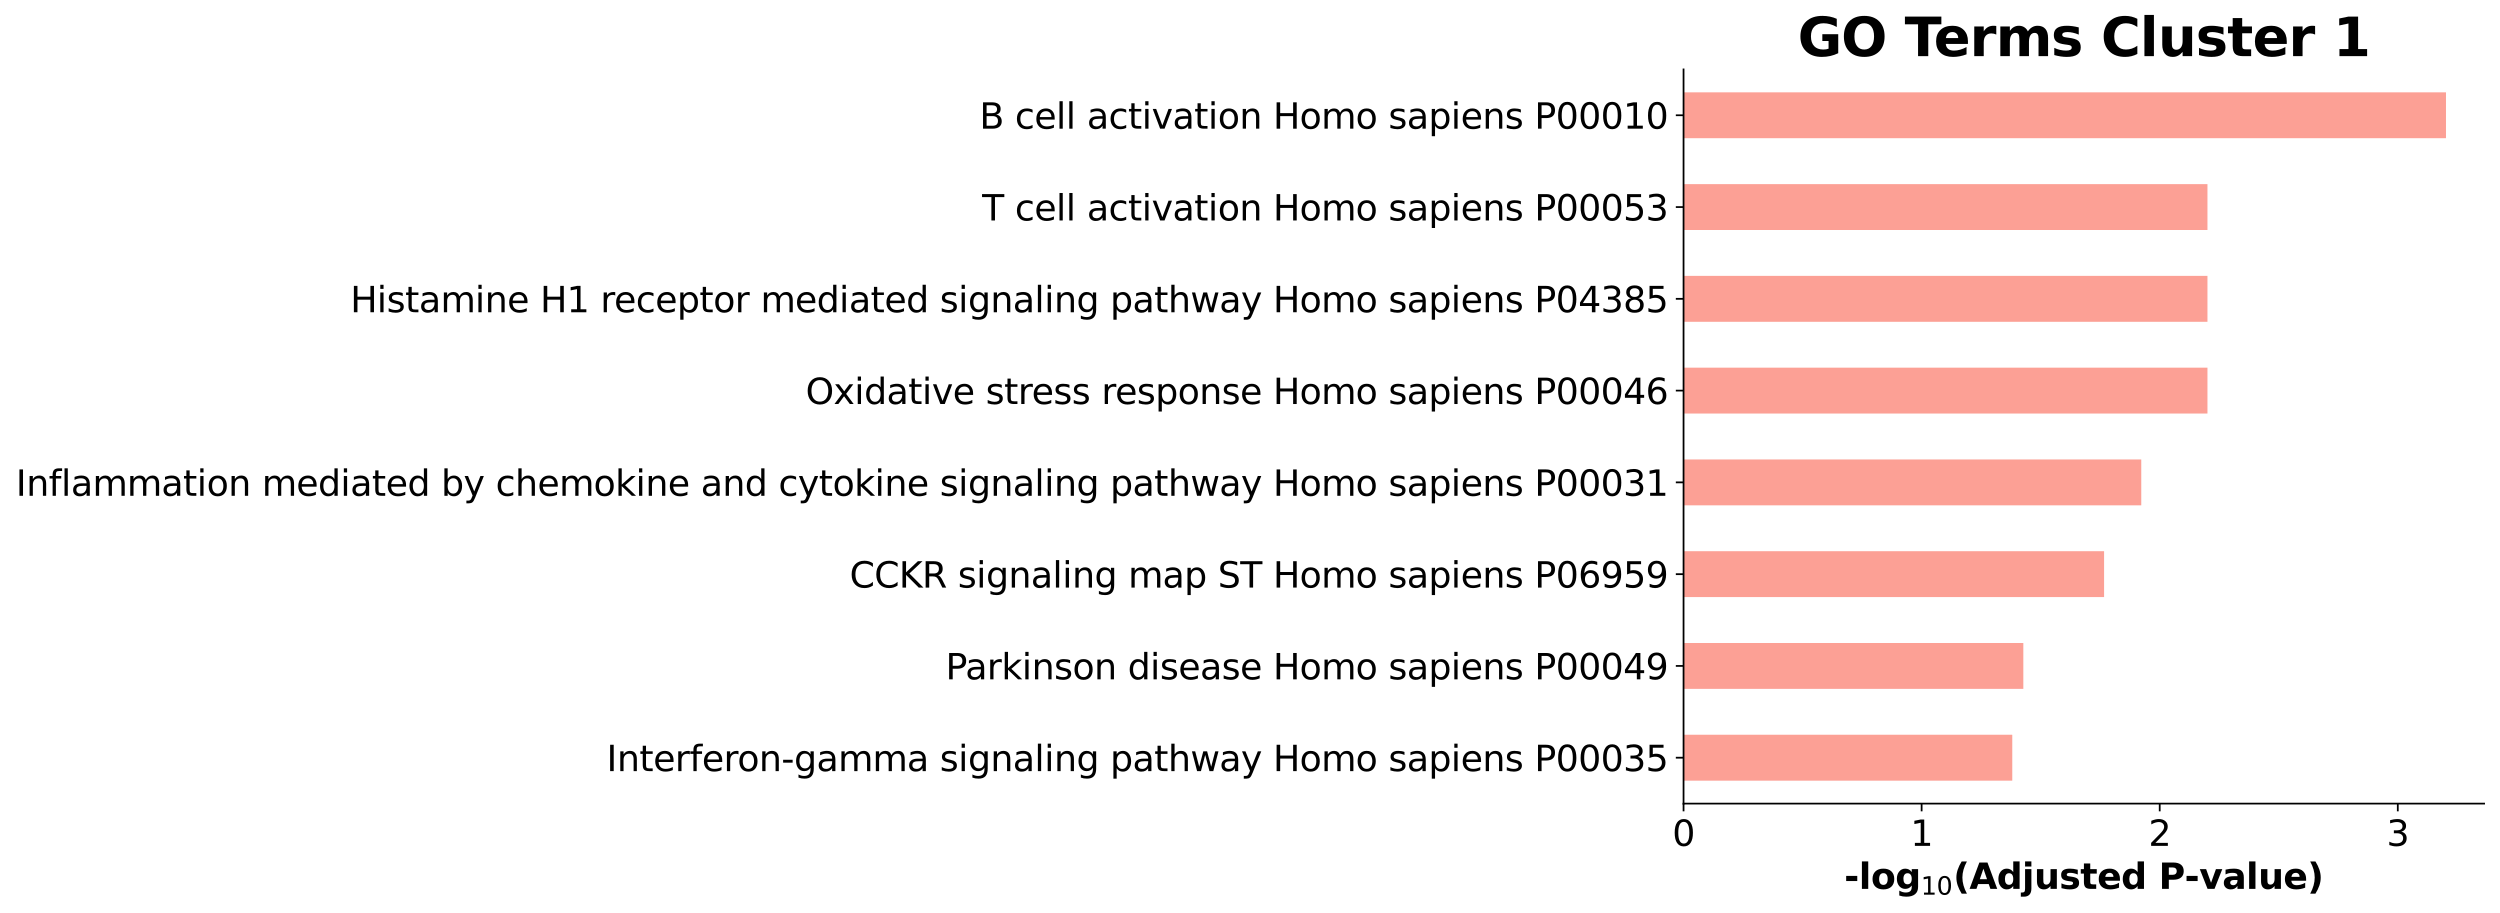 <?xml version="1.0" encoding="utf-8" standalone="no"?>
<!DOCTYPE svg PUBLIC "-//W3C//DTD SVG 1.1//EN"
  "http://www.w3.org/Graphics/SVG/1.1/DTD/svg11.dtd">
<svg xmlns:xlink="http://www.w3.org/1999/xlink" width="1132.648pt" height="413.441pt" viewBox="0 0 1132.648 413.441" xmlns="http://www.w3.org/2000/svg" version="1.1">
 <defs>
  <style type="text/css">*{stroke-linejoin: round; stroke-linecap: butt}</style>
 </defs>
 <g id="figure_1">
  <g id="patch_1">
   <path d="M 0 413.441 
L 1132.648 413.441 
L 1132.648 0 
L 0 0 
z
" style="fill: #ffffff"/>
  </g>
  <g id="axes_1">
   <g id="patch_2">
    <path d="M 762.747 364.076 
L 1125.447 364.076 
L 1125.447 31.436 
L 762.747 31.436 
z
" style="fill: #ffffff"/>
   </g>
   <g id="patch_3">
    <path d="M 762.747 353.681 
L 911.677 353.681 
L 911.677 332.891 
L 762.747 332.891 
z
" clip-path="url(#p30913ae911)" style="fill: #fa8072; opacity: 0.75"/>
   </g>
   <g id="patch_4">
    <path d="M 762.747 312.101 
L 916.687 312.101 
L 916.687 291.311 
L 762.747 291.311 
z
" clip-path="url(#p30913ae911)" style="fill: #fa8072; opacity: 0.75"/>
   </g>
   <g id="patch_5">
    <path d="M 762.747 270.521 
L 953.275 270.521 
L 953.275 249.731 
L 762.747 249.731 
z
" clip-path="url(#p30913ae911)" style="fill: #fa8072; opacity: 0.75"/>
   </g>
   <g id="patch_6">
    <path d="M 762.747 228.941 
L 970.118 228.941 
L 970.118 208.151 
L 762.747 208.151 
z
" clip-path="url(#p30913ae911)" style="fill: #fa8072; opacity: 0.75"/>
   </g>
   <g id="patch_7">
    <path d="M 762.747 187.361 
L 1000.113 187.361 
L 1000.113 166.571 
L 762.747 166.571 
z
" clip-path="url(#p30913ae911)" style="fill: #fa8072; opacity: 0.75"/>
   </g>
   <g id="patch_8">
    <path d="M 762.747 145.781 
L 1000.113 145.781 
L 1000.113 124.991 
L 762.747 124.991 
z
" clip-path="url(#p30913ae911)" style="fill: #fa8072; opacity: 0.75"/>
   </g>
   <g id="patch_9">
    <path d="M 762.747 104.201 
L 1000.113 104.201 
L 1000.113 83.411 
L 762.747 83.411 
z
" clip-path="url(#p30913ae911)" style="fill: #fa8072; opacity: 0.75"/>
   </g>
   <g id="patch_10">
    <path d="M 762.747 62.621 
L 1108.176 62.621 
L 1108.176 41.831 
L 762.747 41.831 
z
" clip-path="url(#p30913ae911)" style="fill: #fa8072; opacity: 0.75"/>
   </g>
   <g id="matplotlib.axis_1">
    <g id="xtick_1">
     <g id="line2d_1">
      <defs>
       <path id="ma7361e8afe" d="M 0 0 
L 0 3.5 
" style="stroke: #000000; stroke-width: 0.8"/>
      </defs>
      <g>
       <use xlink:href="#ma7361e8afe" x="762.747" y="364.076" style="stroke: #000000; stroke-width: 0.8"/>
      </g>
     </g>
     <g id="text_1">
      <!-- 0 -->
      <g transform="translate(757.658 383.234) scale(0.16 -0.16)">
       <defs>
        <path id="DejaVuSans-30" d="M 2034 4250 
Q 1547 4250 1301 3770 
Q 1056 3291 1056 2328 
Q 1056 1369 1301 889 
Q 1547 409 2034 409 
Q 2525 409 2770 889 
Q 3016 1369 3016 2328 
Q 3016 3291 2770 3770 
Q 2525 4250 2034 4250 
z
M 2034 4750 
Q 2819 4750 3233 4129 
Q 3647 3509 3647 2328 
Q 3647 1150 3233 529 
Q 2819 -91 2034 -91 
Q 1250 -91 836 529 
Q 422 1150 422 2328 
Q 422 3509 836 4129 
Q 1250 4750 2034 4750 
z
" transform="scale(0.016)"/>
       </defs>
       <use xlink:href="#DejaVuSans-30"/>
      </g>
     </g>
    </g>
    <g id="xtick_2">
     <g id="line2d_2">
      <g>
       <use xlink:href="#ma7361e8afe" x="870.612" y="364.076" style="stroke: #000000; stroke-width: 0.8"/>
      </g>
     </g>
     <g id="text_2">
      <!-- 1 -->
      <g transform="translate(865.522 383.234) scale(0.16 -0.16)">
       <defs>
        <path id="DejaVuSans-31" d="M 794 531 
L 1825 531 
L 1825 4091 
L 703 3866 
L 703 4441 
L 1819 4666 
L 2450 4666 
L 2450 531 
L 3481 531 
L 3481 0 
L 794 0 
L 794 531 
z
" transform="scale(0.016)"/>
       </defs>
       <use xlink:href="#DejaVuSans-31"/>
      </g>
     </g>
    </g>
    <g id="xtick_3">
     <g id="line2d_3">
      <g>
       <use xlink:href="#ma7361e8afe" x="978.477" y="364.076" style="stroke: #000000; stroke-width: 0.8"/>
      </g>
     </g>
     <g id="text_3">
      <!-- 2 -->
      <g transform="translate(973.387 383.234) scale(0.16 -0.16)">
       <defs>
        <path id="DejaVuSans-32" d="M 1228 531 
L 3431 531 
L 3431 0 
L 469 0 
L 469 531 
Q 828 903 1448 1529 
Q 2069 2156 2228 2338 
Q 2531 2678 2651 2914 
Q 2772 3150 2772 3378 
Q 2772 3750 2511 3984 
Q 2250 4219 1831 4219 
Q 1534 4219 1204 4116 
Q 875 4013 500 3803 
L 500 4441 
Q 881 4594 1212 4672 
Q 1544 4750 1819 4750 
Q 2544 4750 2975 4387 
Q 3406 4025 3406 3419 
Q 3406 3131 3298 2873 
Q 3191 2616 2906 2266 
Q 2828 2175 2409 1742 
Q 1991 1309 1228 531 
z
" transform="scale(0.016)"/>
       </defs>
       <use xlink:href="#DejaVuSans-32"/>
      </g>
     </g>
    </g>
    <g id="xtick_4">
     <g id="line2d_4">
      <g>
       <use xlink:href="#ma7361e8afe" x="1086.342" y="364.076" style="stroke: #000000; stroke-width: 0.8"/>
      </g>
     </g>
     <g id="text_4">
      <!-- 3 -->
      <g transform="translate(1081.252 383.234) scale(0.16 -0.16)">
       <defs>
        <path id="DejaVuSans-33" d="M 2597 2516 
Q 3050 2419 3304 2112 
Q 3559 1806 3559 1356 
Q 3559 666 3084 287 
Q 2609 -91 1734 -91 
Q 1441 -91 1130 -33 
Q 819 25 488 141 
L 488 750 
Q 750 597 1062 519 
Q 1375 441 1716 441 
Q 2309 441 2620 675 
Q 2931 909 2931 1356 
Q 2931 1769 2642 2001 
Q 2353 2234 1838 2234 
L 1294 2234 
L 1294 2753 
L 1863 2753 
Q 2328 2753 2575 2939 
Q 2822 3125 2822 3475 
Q 2822 3834 2567 4026 
Q 2313 4219 1838 4219 
Q 1578 4219 1281 4162 
Q 984 4106 628 3988 
L 628 4550 
Q 988 4650 1302 4700 
Q 1616 4750 1894 4750 
Q 2613 4750 3031 4423 
Q 3450 4097 3450 3541 
Q 3450 3153 3228 2886 
Q 3006 2619 2597 2516 
z
" transform="scale(0.016)"/>
       </defs>
       <use xlink:href="#DejaVuSans-33"/>
      </g>
     </g>
    </g>
    <g id="text_5">
     <!-- -log$_{10}$(Adjusted P-value) -->
     <g transform="translate(835.538 402.721) scale(0.16 -0.16)">
      <defs>
       <path id="DejaVuSans-Bold-2d" d="M 347 2297 
L 2309 2297 
L 2309 1388 
L 347 1388 
L 347 2297 
z
" transform="scale(0.016)"/>
       <path id="DejaVuSans-Bold-6c" d="M 538 4863 
L 1656 4863 
L 1656 0 
L 538 0 
L 538 4863 
z
" transform="scale(0.016)"/>
       <path id="DejaVuSans-Bold-6f" d="M 2203 2784 
Q 1831 2784 1636 2517 
Q 1441 2250 1441 1747 
Q 1441 1244 1636 976 
Q 1831 709 2203 709 
Q 2569 709 2762 976 
Q 2956 1244 2956 1747 
Q 2956 2250 2762 2517 
Q 2569 2784 2203 2784 
z
M 2203 3584 
Q 3106 3584 3614 3096 
Q 4122 2609 4122 1747 
Q 4122 884 3614 396 
Q 3106 -91 2203 -91 
Q 1297 -91 786 396 
Q 275 884 275 1747 
Q 275 2609 786 3096 
Q 1297 3584 2203 3584 
z
" transform="scale(0.016)"/>
       <path id="DejaVuSans-Bold-67" d="M 2919 594 
Q 2688 288 2409 144 
Q 2131 0 1766 0 
Q 1125 0 706 504 
Q 288 1009 288 1791 
Q 288 2575 706 3076 
Q 1125 3578 1766 3578 
Q 2131 3578 2409 3434 
Q 2688 3291 2919 2981 
L 2919 3500 
L 4044 3500 
L 4044 353 
Q 4044 -491 3511 -936 
Q 2978 -1381 1966 -1381 
Q 1638 -1381 1331 -1331 
Q 1025 -1281 716 -1178 
L 716 -306 
Q 1009 -475 1290 -558 
Q 1572 -641 1856 -641 
Q 2406 -641 2662 -400 
Q 2919 -159 2919 353 
L 2919 594 
z
M 2181 2772 
Q 1834 2772 1640 2515 
Q 1447 2259 1447 1791 
Q 1447 1309 1634 1061 
Q 1822 813 2181 813 
Q 2531 813 2725 1069 
Q 2919 1325 2919 1791 
Q 2919 2259 2725 2515 
Q 2531 2772 2181 2772 
z
" transform="scale(0.016)"/>
       <path id="DejaVuSans-Bold-28" d="M 2413 -844 
L 1484 -844 
Q 1006 -72 778 623 
Q 550 1319 550 2003 
Q 550 2688 779 3389 
Q 1009 4091 1484 4856 
L 2413 4856 
Q 2013 4116 1813 3408 
Q 1613 2700 1613 2009 
Q 1613 1319 1811 609 
Q 2009 -100 2413 -844 
z
" transform="scale(0.016)"/>
       <path id="DejaVuSans-Bold-41" d="M 3419 850 
L 1538 850 
L 1241 0 
L 31 0 
L 1759 4666 
L 3194 4666 
L 4922 0 
L 3713 0 
L 3419 850 
z
M 1838 1716 
L 3116 1716 
L 2478 3572 
L 1838 1716 
z
" transform="scale(0.016)"/>
       <path id="DejaVuSans-Bold-64" d="M 2919 2988 
L 2919 4863 
L 4044 4863 
L 4044 0 
L 2919 0 
L 2919 506 
Q 2688 197 2409 53 
Q 2131 -91 1766 -91 
Q 1119 -91 703 423 
Q 288 938 288 1747 
Q 288 2556 703 3070 
Q 1119 3584 1766 3584 
Q 2128 3584 2408 3439 
Q 2688 3294 2919 2988 
z
M 2181 722 
Q 2541 722 2730 984 
Q 2919 1247 2919 1747 
Q 2919 2247 2730 2509 
Q 2541 2772 2181 2772 
Q 1825 2772 1636 2509 
Q 1447 2247 1447 1747 
Q 1447 1247 1636 984 
Q 1825 722 2181 722 
z
" transform="scale(0.016)"/>
       <path id="DejaVuSans-Bold-6a" d="M 538 3500 
L 1656 3500 
L 1656 63 
Q 1656 -641 1318 -1011 
Q 981 -1381 341 -1381 
L -213 -1381 
L -213 -647 
L -19 -647 
Q 300 -647 419 -503 
Q 538 -359 538 63 
L 538 3500 
z
M 538 4863 
L 1656 4863 
L 1656 3950 
L 538 3950 
L 538 4863 
z
" transform="scale(0.016)"/>
       <path id="DejaVuSans-Bold-75" d="M 500 1363 
L 500 3500 
L 1625 3500 
L 1625 3150 
Q 1625 2866 1622 2436 
Q 1619 2006 1619 1863 
Q 1619 1441 1641 1255 
Q 1663 1069 1716 984 
Q 1784 875 1895 815 
Q 2006 756 2150 756 
Q 2500 756 2700 1025 
Q 2900 1294 2900 1772 
L 2900 3500 
L 4019 3500 
L 4019 0 
L 2900 0 
L 2900 506 
Q 2647 200 2364 54 
Q 2081 -91 1741 -91 
Q 1134 -91 817 281 
Q 500 653 500 1363 
z
" transform="scale(0.016)"/>
       <path id="DejaVuSans-Bold-73" d="M 3272 3391 
L 3272 2541 
Q 2913 2691 2578 2766 
Q 2244 2841 1947 2841 
Q 1628 2841 1473 2761 
Q 1319 2681 1319 2516 
Q 1319 2381 1436 2309 
Q 1553 2238 1856 2203 
L 2053 2175 
Q 2913 2066 3209 1816 
Q 3506 1566 3506 1031 
Q 3506 472 3093 190 
Q 2681 -91 1863 -91 
Q 1516 -91 1145 -36 
Q 775 19 384 128 
L 384 978 
Q 719 816 1070 734 
Q 1422 653 1784 653 
Q 2113 653 2278 743 
Q 2444 834 2444 1013 
Q 2444 1163 2330 1236 
Q 2216 1309 1875 1350 
L 1678 1375 
Q 931 1469 631 1722 
Q 331 1975 331 2491 
Q 331 3047 712 3315 
Q 1094 3584 1881 3584 
Q 2191 3584 2531 3537 
Q 2872 3491 3272 3391 
z
" transform="scale(0.016)"/>
       <path id="DejaVuSans-Bold-74" d="M 1759 4494 
L 1759 3500 
L 2913 3500 
L 2913 2700 
L 1759 2700 
L 1759 1216 
Q 1759 972 1856 886 
Q 1953 800 2241 800 
L 2816 800 
L 2816 0 
L 1856 0 
Q 1194 0 917 276 
Q 641 553 641 1216 
L 641 2700 
L 84 2700 
L 84 3500 
L 641 3500 
L 641 4494 
L 1759 4494 
z
" transform="scale(0.016)"/>
       <path id="DejaVuSans-Bold-65" d="M 4031 1759 
L 4031 1441 
L 1416 1441 
Q 1456 1047 1700 850 
Q 1944 653 2381 653 
Q 2734 653 3104 758 
Q 3475 863 3866 1075 
L 3866 213 
Q 3469 63 3072 -14 
Q 2675 -91 2278 -91 
Q 1328 -91 801 392 
Q 275 875 275 1747 
Q 275 2603 792 3093 
Q 1309 3584 2216 3584 
Q 3041 3584 3536 3087 
Q 4031 2591 4031 1759 
z
M 2881 2131 
Q 2881 2450 2695 2645 
Q 2509 2841 2209 2841 
Q 1884 2841 1681 2658 
Q 1478 2475 1428 2131 
L 2881 2131 
z
" transform="scale(0.016)"/>
       <path id="DejaVuSans-Bold-20" transform="scale(0.016)"/>
       <path id="DejaVuSans-Bold-50" d="M 588 4666 
L 2584 4666 
Q 3475 4666 3951 4270 
Q 4428 3875 4428 3144 
Q 4428 2409 3951 2014 
Q 3475 1619 2584 1619 
L 1791 1619 
L 1791 0 
L 588 0 
L 588 4666 
z
M 1791 3794 
L 1791 2491 
L 2456 2491 
Q 2806 2491 2997 2661 
Q 3188 2831 3188 3144 
Q 3188 3456 2997 3625 
Q 2806 3794 2456 3794 
L 1791 3794 
z
" transform="scale(0.016)"/>
       <path id="DejaVuSans-Bold-76" d="M 97 3500 
L 1216 3500 
L 2088 1081 
L 2956 3500 
L 4078 3500 
L 2700 0 
L 1472 0 
L 97 3500 
z
" transform="scale(0.016)"/>
       <path id="DejaVuSans-Bold-61" d="M 2106 1575 
Q 1756 1575 1579 1456 
Q 1403 1338 1403 1106 
Q 1403 894 1545 773 
Q 1688 653 1941 653 
Q 2256 653 2472 879 
Q 2688 1106 2688 1447 
L 2688 1575 
L 2106 1575 
z
M 3816 1997 
L 3816 0 
L 2688 0 
L 2688 519 
Q 2463 200 2181 54 
Q 1900 -91 1497 -91 
Q 953 -91 614 226 
Q 275 544 275 1050 
Q 275 1666 698 1953 
Q 1122 2241 2028 2241 
L 2688 2241 
L 2688 2328 
Q 2688 2594 2478 2717 
Q 2269 2841 1825 2841 
Q 1466 2841 1156 2769 
Q 847 2697 581 2553 
L 581 3406 
Q 941 3494 1303 3539 
Q 1666 3584 2028 3584 
Q 2975 3584 3395 3211 
Q 3816 2838 3816 1997 
z
" transform="scale(0.016)"/>
       <path id="DejaVuSans-Bold-29" d="M 513 -844 
Q 913 -100 1113 609 
Q 1313 1319 1313 2009 
Q 1313 2700 1113 3408 
Q 913 4116 513 4856 
L 1441 4856 
Q 1916 4091 2145 3389 
Q 2375 2688 2375 2003 
Q 2375 1319 2147 623 
Q 1919 -72 1441 -844 
L 513 -844 
z
" transform="scale(0.016)"/>
      </defs>
      <use xlink:href="#DejaVuSans-Bold-2d" transform="translate(0 0.016)"/>
      <use xlink:href="#DejaVuSans-Bold-6c" transform="translate(41.504 0.016)"/>
      <use xlink:href="#DejaVuSans-Bold-6f" transform="translate(75.781 0.016)"/>
      <use xlink:href="#DejaVuSans-Bold-67" transform="translate(144.482 0.016)"/>
      <use xlink:href="#DejaVuSans-31" transform="translate(217.021 -16.391) scale(0.7)"/>
      <use xlink:href="#DejaVuSans-30" transform="translate(261.558 -16.391) scale(0.7)"/>
      <use xlink:href="#DejaVuSans-Bold-28" transform="translate(308.828 0.016)"/>
      <use xlink:href="#DejaVuSans-Bold-41" transform="translate(354.531 0.016)"/>
      <use xlink:href="#DejaVuSans-Bold-64" transform="translate(431.924 0.016)"/>
      <use xlink:href="#DejaVuSans-Bold-6a" transform="translate(503.506 0.016)"/>
      <use xlink:href="#DejaVuSans-Bold-75" transform="translate(537.783 0.016)"/>
      <use xlink:href="#DejaVuSans-Bold-73" transform="translate(608.975 0.016)"/>
      <use xlink:href="#DejaVuSans-Bold-74" transform="translate(668.496 0.016)"/>
      <use xlink:href="#DejaVuSans-Bold-65" transform="translate(716.299 0.016)"/>
      <use xlink:href="#DejaVuSans-Bold-64" transform="translate(784.121 0.016)"/>
      <use xlink:href="#DejaVuSans-Bold-20" transform="translate(855.703 0.016)"/>
      <use xlink:href="#DejaVuSans-Bold-50" transform="translate(890.518 0.016)"/>
      <use xlink:href="#DejaVuSans-Bold-2d" transform="translate(963.809 0.016)"/>
      <use xlink:href="#DejaVuSans-Bold-76" transform="translate(1005.312 0.016)"/>
      <use xlink:href="#DejaVuSans-Bold-61" transform="translate(1070.498 0.016)"/>
      <use xlink:href="#DejaVuSans-Bold-6c" transform="translate(1137.979 0.016)"/>
      <use xlink:href="#DejaVuSans-Bold-75" transform="translate(1172.256 0.016)"/>
      <use xlink:href="#DejaVuSans-Bold-65" transform="translate(1243.447 0.016)"/>
      <use xlink:href="#DejaVuSans-Bold-29" transform="translate(1311.27 0.016)"/>
     </g>
    </g>
   </g>
   <g id="matplotlib.axis_2">
    <g id="ytick_1">
     <g id="line2d_5">
      <defs>
       <path id="mba885bca0a" d="M 0 0 
L -3.5 0 
" style="stroke: #000000; stroke-width: 0.8"/>
      </defs>
      <g>
       <use xlink:href="#mba885bca0a" x="762.747" y="343.286" style="stroke: #000000; stroke-width: 0.8"/>
      </g>
     </g>
     <g id="text_6">
      <!-- Interferon-gamma signaling pathway Homo sapiens P00035 -->
      <g transform="translate(274.82 349.365) scale(0.16 -0.16)">
       <defs>
        <path id="DejaVuSans-49" d="M 628 4666 
L 1259 4666 
L 1259 0 
L 628 0 
L 628 4666 
z
" transform="scale(0.016)"/>
        <path id="DejaVuSans-6e" d="M 3513 2113 
L 3513 0 
L 2938 0 
L 2938 2094 
Q 2938 2591 2744 2837 
Q 2550 3084 2163 3084 
Q 1697 3084 1428 2787 
Q 1159 2491 1159 1978 
L 1159 0 
L 581 0 
L 581 3500 
L 1159 3500 
L 1159 2956 
Q 1366 3272 1645 3428 
Q 1925 3584 2291 3584 
Q 2894 3584 3203 3211 
Q 3513 2838 3513 2113 
z
" transform="scale(0.016)"/>
        <path id="DejaVuSans-74" d="M 1172 4494 
L 1172 3500 
L 2356 3500 
L 2356 3053 
L 1172 3053 
L 1172 1153 
Q 1172 725 1289 603 
Q 1406 481 1766 481 
L 2356 481 
L 2356 0 
L 1766 0 
Q 1100 0 847 248 
Q 594 497 594 1153 
L 594 3053 
L 172 3053 
L 172 3500 
L 594 3500 
L 594 4494 
L 1172 4494 
z
" transform="scale(0.016)"/>
        <path id="DejaVuSans-65" d="M 3597 1894 
L 3597 1613 
L 953 1613 
Q 991 1019 1311 708 
Q 1631 397 2203 397 
Q 2534 397 2845 478 
Q 3156 559 3463 722 
L 3463 178 
Q 3153 47 2828 -22 
Q 2503 -91 2169 -91 
Q 1331 -91 842 396 
Q 353 884 353 1716 
Q 353 2575 817 3079 
Q 1281 3584 2069 3584 
Q 2775 3584 3186 3129 
Q 3597 2675 3597 1894 
z
M 3022 2063 
Q 3016 2534 2758 2815 
Q 2500 3097 2075 3097 
Q 1594 3097 1305 2825 
Q 1016 2553 972 2059 
L 3022 2063 
z
" transform="scale(0.016)"/>
        <path id="DejaVuSans-72" d="M 2631 2963 
Q 2534 3019 2420 3045 
Q 2306 3072 2169 3072 
Q 1681 3072 1420 2755 
Q 1159 2438 1159 1844 
L 1159 0 
L 581 0 
L 581 3500 
L 1159 3500 
L 1159 2956 
Q 1341 3275 1631 3429 
Q 1922 3584 2338 3584 
Q 2397 3584 2469 3576 
Q 2541 3569 2628 3553 
L 2631 2963 
z
" transform="scale(0.016)"/>
        <path id="DejaVuSans-66" d="M 2375 4863 
L 2375 4384 
L 1825 4384 
Q 1516 4384 1395 4259 
Q 1275 4134 1275 3809 
L 1275 3500 
L 2222 3500 
L 2222 3053 
L 1275 3053 
L 1275 0 
L 697 0 
L 697 3053 
L 147 3053 
L 147 3500 
L 697 3500 
L 697 3744 
Q 697 4328 969 4595 
Q 1241 4863 1831 4863 
L 2375 4863 
z
" transform="scale(0.016)"/>
        <path id="DejaVuSans-6f" d="M 1959 3097 
Q 1497 3097 1228 2736 
Q 959 2375 959 1747 
Q 959 1119 1226 758 
Q 1494 397 1959 397 
Q 2419 397 2687 759 
Q 2956 1122 2956 1747 
Q 2956 2369 2687 2733 
Q 2419 3097 1959 3097 
z
M 1959 3584 
Q 2709 3584 3137 3096 
Q 3566 2609 3566 1747 
Q 3566 888 3137 398 
Q 2709 -91 1959 -91 
Q 1206 -91 779 398 
Q 353 888 353 1747 
Q 353 2609 779 3096 
Q 1206 3584 1959 3584 
z
" transform="scale(0.016)"/>
        <path id="DejaVuSans-2d" d="M 313 2009 
L 1997 2009 
L 1997 1497 
L 313 1497 
L 313 2009 
z
" transform="scale(0.016)"/>
        <path id="DejaVuSans-67" d="M 2906 1791 
Q 2906 2416 2648 2759 
Q 2391 3103 1925 3103 
Q 1463 3103 1205 2759 
Q 947 2416 947 1791 
Q 947 1169 1205 825 
Q 1463 481 1925 481 
Q 2391 481 2648 825 
Q 2906 1169 2906 1791 
z
M 3481 434 
Q 3481 -459 3084 -895 
Q 2688 -1331 1869 -1331 
Q 1566 -1331 1297 -1286 
Q 1028 -1241 775 -1147 
L 775 -588 
Q 1028 -725 1275 -790 
Q 1522 -856 1778 -856 
Q 2344 -856 2625 -561 
Q 2906 -266 2906 331 
L 2906 616 
Q 2728 306 2450 153 
Q 2172 0 1784 0 
Q 1141 0 747 490 
Q 353 981 353 1791 
Q 353 2603 747 3093 
Q 1141 3584 1784 3584 
Q 2172 3584 2450 3431 
Q 2728 3278 2906 2969 
L 2906 3500 
L 3481 3500 
L 3481 434 
z
" transform="scale(0.016)"/>
        <path id="DejaVuSans-61" d="M 2194 1759 
Q 1497 1759 1228 1600 
Q 959 1441 959 1056 
Q 959 750 1161 570 
Q 1363 391 1709 391 
Q 2188 391 2477 730 
Q 2766 1069 2766 1631 
L 2766 1759 
L 2194 1759 
z
M 3341 1997 
L 3341 0 
L 2766 0 
L 2766 531 
Q 2569 213 2275 61 
Q 1981 -91 1556 -91 
Q 1019 -91 701 211 
Q 384 513 384 1019 
Q 384 1609 779 1909 
Q 1175 2209 1959 2209 
L 2766 2209 
L 2766 2266 
Q 2766 2663 2505 2880 
Q 2244 3097 1772 3097 
Q 1472 3097 1187 3025 
Q 903 2953 641 2809 
L 641 3341 
Q 956 3463 1253 3523 
Q 1550 3584 1831 3584 
Q 2591 3584 2966 3190 
Q 3341 2797 3341 1997 
z
" transform="scale(0.016)"/>
        <path id="DejaVuSans-6d" d="M 3328 2828 
Q 3544 3216 3844 3400 
Q 4144 3584 4550 3584 
Q 5097 3584 5394 3201 
Q 5691 2819 5691 2113 
L 5691 0 
L 5113 0 
L 5113 2094 
Q 5113 2597 4934 2840 
Q 4756 3084 4391 3084 
Q 3944 3084 3684 2787 
Q 3425 2491 3425 1978 
L 3425 0 
L 2847 0 
L 2847 2094 
Q 2847 2600 2669 2842 
Q 2491 3084 2119 3084 
Q 1678 3084 1418 2786 
Q 1159 2488 1159 1978 
L 1159 0 
L 581 0 
L 581 3500 
L 1159 3500 
L 1159 2956 
Q 1356 3278 1631 3431 
Q 1906 3584 2284 3584 
Q 2666 3584 2933 3390 
Q 3200 3197 3328 2828 
z
" transform="scale(0.016)"/>
        <path id="DejaVuSans-20" transform="scale(0.016)"/>
        <path id="DejaVuSans-73" d="M 2834 3397 
L 2834 2853 
Q 2591 2978 2328 3040 
Q 2066 3103 1784 3103 
Q 1356 3103 1142 2972 
Q 928 2841 928 2578 
Q 928 2378 1081 2264 
Q 1234 2150 1697 2047 
L 1894 2003 
Q 2506 1872 2764 1633 
Q 3022 1394 3022 966 
Q 3022 478 2636 193 
Q 2250 -91 1575 -91 
Q 1294 -91 989 -36 
Q 684 19 347 128 
L 347 722 
Q 666 556 975 473 
Q 1284 391 1588 391 
Q 1994 391 2212 530 
Q 2431 669 2431 922 
Q 2431 1156 2273 1281 
Q 2116 1406 1581 1522 
L 1381 1569 
Q 847 1681 609 1914 
Q 372 2147 372 2553 
Q 372 3047 722 3315 
Q 1072 3584 1716 3584 
Q 2034 3584 2315 3537 
Q 2597 3491 2834 3397 
z
" transform="scale(0.016)"/>
        <path id="DejaVuSans-69" d="M 603 3500 
L 1178 3500 
L 1178 0 
L 603 0 
L 603 3500 
z
M 603 4863 
L 1178 4863 
L 1178 4134 
L 603 4134 
L 603 4863 
z
" transform="scale(0.016)"/>
        <path id="DejaVuSans-6c" d="M 603 4863 
L 1178 4863 
L 1178 0 
L 603 0 
L 603 4863 
z
" transform="scale(0.016)"/>
        <path id="DejaVuSans-70" d="M 1159 525 
L 1159 -1331 
L 581 -1331 
L 581 3500 
L 1159 3500 
L 1159 2969 
Q 1341 3281 1617 3432 
Q 1894 3584 2278 3584 
Q 2916 3584 3314 3078 
Q 3713 2572 3713 1747 
Q 3713 922 3314 415 
Q 2916 -91 2278 -91 
Q 1894 -91 1617 61 
Q 1341 213 1159 525 
z
M 3116 1747 
Q 3116 2381 2855 2742 
Q 2594 3103 2138 3103 
Q 1681 3103 1420 2742 
Q 1159 2381 1159 1747 
Q 1159 1113 1420 752 
Q 1681 391 2138 391 
Q 2594 391 2855 752 
Q 3116 1113 3116 1747 
z
" transform="scale(0.016)"/>
        <path id="DejaVuSans-68" d="M 3513 2113 
L 3513 0 
L 2938 0 
L 2938 2094 
Q 2938 2591 2744 2837 
Q 2550 3084 2163 3084 
Q 1697 3084 1428 2787 
Q 1159 2491 1159 1978 
L 1159 0 
L 581 0 
L 581 4863 
L 1159 4863 
L 1159 2956 
Q 1366 3272 1645 3428 
Q 1925 3584 2291 3584 
Q 2894 3584 3203 3211 
Q 3513 2838 3513 2113 
z
" transform="scale(0.016)"/>
        <path id="DejaVuSans-77" d="M 269 3500 
L 844 3500 
L 1563 769 
L 2278 3500 
L 2956 3500 
L 3675 769 
L 4391 3500 
L 4966 3500 
L 4050 0 
L 3372 0 
L 2619 2869 
L 1863 0 
L 1184 0 
L 269 3500 
z
" transform="scale(0.016)"/>
        <path id="DejaVuSans-79" d="M 2059 -325 
Q 1816 -950 1584 -1140 
Q 1353 -1331 966 -1331 
L 506 -1331 
L 506 -850 
L 844 -850 
Q 1081 -850 1212 -737 
Q 1344 -625 1503 -206 
L 1606 56 
L 191 3500 
L 800 3500 
L 1894 763 
L 2988 3500 
L 3597 3500 
L 2059 -325 
z
" transform="scale(0.016)"/>
        <path id="DejaVuSans-48" d="M 628 4666 
L 1259 4666 
L 1259 2753 
L 3553 2753 
L 3553 4666 
L 4184 4666 
L 4184 0 
L 3553 0 
L 3553 2222 
L 1259 2222 
L 1259 0 
L 628 0 
L 628 4666 
z
" transform="scale(0.016)"/>
        <path id="DejaVuSans-50" d="M 1259 4147 
L 1259 2394 
L 2053 2394 
Q 2494 2394 2734 2622 
Q 2975 2850 2975 3272 
Q 2975 3691 2734 3919 
Q 2494 4147 2053 4147 
L 1259 4147 
z
M 628 4666 
L 2053 4666 
Q 2838 4666 3239 4311 
Q 3641 3956 3641 3272 
Q 3641 2581 3239 2228 
Q 2838 1875 2053 1875 
L 1259 1875 
L 1259 0 
L 628 0 
L 628 4666 
z
" transform="scale(0.016)"/>
        <path id="DejaVuSans-35" d="M 691 4666 
L 3169 4666 
L 3169 4134 
L 1269 4134 
L 1269 2991 
Q 1406 3038 1543 3061 
Q 1681 3084 1819 3084 
Q 2600 3084 3056 2656 
Q 3513 2228 3513 1497 
Q 3513 744 3044 326 
Q 2575 -91 1722 -91 
Q 1428 -91 1123 -41 
Q 819 9 494 109 
L 494 744 
Q 775 591 1075 516 
Q 1375 441 1709 441 
Q 2250 441 2565 725 
Q 2881 1009 2881 1497 
Q 2881 1984 2565 2268 
Q 2250 2553 1709 2553 
Q 1456 2553 1204 2497 
Q 953 2441 691 2322 
L 691 4666 
z
" transform="scale(0.016)"/>
       </defs>
       <use xlink:href="#DejaVuSans-49"/>
       <use xlink:href="#DejaVuSans-6e" x="29.492"/>
       <use xlink:href="#DejaVuSans-74" x="92.871"/>
       <use xlink:href="#DejaVuSans-65" x="132.08"/>
       <use xlink:href="#DejaVuSans-72" x="193.604"/>
       <use xlink:href="#DejaVuSans-66" x="234.717"/>
       <use xlink:href="#DejaVuSans-65" x="269.922"/>
       <use xlink:href="#DejaVuSans-72" x="331.445"/>
       <use xlink:href="#DejaVuSans-6f" x="370.309"/>
       <use xlink:href="#DejaVuSans-6e" x="431.49"/>
       <use xlink:href="#DejaVuSans-2d" x="494.869"/>
       <use xlink:href="#DejaVuSans-67" x="530.953"/>
       <use xlink:href="#DejaVuSans-61" x="594.43"/>
       <use xlink:href="#DejaVuSans-6d" x="655.709"/>
       <use xlink:href="#DejaVuSans-6d" x="753.121"/>
       <use xlink:href="#DejaVuSans-61" x="850.533"/>
       <use xlink:href="#DejaVuSans-20" x="911.812"/>
       <use xlink:href="#DejaVuSans-73" x="943.6"/>
       <use xlink:href="#DejaVuSans-69" x="995.699"/>
       <use xlink:href="#DejaVuSans-67" x="1023.482"/>
       <use xlink:href="#DejaVuSans-6e" x="1086.959"/>
       <use xlink:href="#DejaVuSans-61" x="1150.338"/>
       <use xlink:href="#DejaVuSans-6c" x="1211.617"/>
       <use xlink:href="#DejaVuSans-69" x="1239.4"/>
       <use xlink:href="#DejaVuSans-6e" x="1267.184"/>
       <use xlink:href="#DejaVuSans-67" x="1330.562"/>
       <use xlink:href="#DejaVuSans-20" x="1394.039"/>
       <use xlink:href="#DejaVuSans-70" x="1425.826"/>
       <use xlink:href="#DejaVuSans-61" x="1489.303"/>
       <use xlink:href="#DejaVuSans-74" x="1550.582"/>
       <use xlink:href="#DejaVuSans-68" x="1589.791"/>
       <use xlink:href="#DejaVuSans-77" x="1653.17"/>
       <use xlink:href="#DejaVuSans-61" x="1734.957"/>
       <use xlink:href="#DejaVuSans-79" x="1796.236"/>
       <use xlink:href="#DejaVuSans-20" x="1855.416"/>
       <use xlink:href="#DejaVuSans-48" x="1887.203"/>
       <use xlink:href="#DejaVuSans-6f" x="1962.398"/>
       <use xlink:href="#DejaVuSans-6d" x="2023.58"/>
       <use xlink:href="#DejaVuSans-6f" x="2120.992"/>
       <use xlink:href="#DejaVuSans-20" x="2182.174"/>
       <use xlink:href="#DejaVuSans-73" x="2213.961"/>
       <use xlink:href="#DejaVuSans-61" x="2266.061"/>
       <use xlink:href="#DejaVuSans-70" x="2327.34"/>
       <use xlink:href="#DejaVuSans-69" x="2390.816"/>
       <use xlink:href="#DejaVuSans-65" x="2418.6"/>
       <use xlink:href="#DejaVuSans-6e" x="2480.123"/>
       <use xlink:href="#DejaVuSans-73" x="2543.502"/>
       <use xlink:href="#DejaVuSans-20" x="2595.602"/>
       <use xlink:href="#DejaVuSans-50" x="2627.389"/>
       <use xlink:href="#DejaVuSans-30" x="2687.691"/>
       <use xlink:href="#DejaVuSans-30" x="2751.314"/>
       <use xlink:href="#DejaVuSans-30" x="2814.938"/>
       <use xlink:href="#DejaVuSans-33" x="2878.561"/>
       <use xlink:href="#DejaVuSans-35" x="2942.184"/>
      </g>
     </g>
    </g>
    <g id="ytick_2">
     <g id="line2d_6">
      <g>
       <use xlink:href="#mba885bca0a" x="762.747" y="301.706" style="stroke: #000000; stroke-width: 0.8"/>
      </g>
     </g>
     <g id="text_7">
      <!-- Parkinson disease Homo sapiens P00049 -->
      <g transform="translate(428.408 307.785) scale(0.16 -0.16)">
       <defs>
        <path id="DejaVuSans-6b" d="M 581 4863 
L 1159 4863 
L 1159 1991 
L 2875 3500 
L 3609 3500 
L 1753 1863 
L 3688 0 
L 2938 0 
L 1159 1709 
L 1159 0 
L 581 0 
L 581 4863 
z
" transform="scale(0.016)"/>
        <path id="DejaVuSans-64" d="M 2906 2969 
L 2906 4863 
L 3481 4863 
L 3481 0 
L 2906 0 
L 2906 525 
Q 2725 213 2448 61 
Q 2172 -91 1784 -91 
Q 1150 -91 751 415 
Q 353 922 353 1747 
Q 353 2572 751 3078 
Q 1150 3584 1784 3584 
Q 2172 3584 2448 3432 
Q 2725 3281 2906 2969 
z
M 947 1747 
Q 947 1113 1208 752 
Q 1469 391 1925 391 
Q 2381 391 2643 752 
Q 2906 1113 2906 1747 
Q 2906 2381 2643 2742 
Q 2381 3103 1925 3103 
Q 1469 3103 1208 2742 
Q 947 2381 947 1747 
z
" transform="scale(0.016)"/>
        <path id="DejaVuSans-34" d="M 2419 4116 
L 825 1625 
L 2419 1625 
L 2419 4116 
z
M 2253 4666 
L 3047 4666 
L 3047 1625 
L 3713 1625 
L 3713 1100 
L 3047 1100 
L 3047 0 
L 2419 0 
L 2419 1100 
L 313 1100 
L 313 1709 
L 2253 4666 
z
" transform="scale(0.016)"/>
        <path id="DejaVuSans-39" d="M 703 97 
L 703 672 
Q 941 559 1184 500 
Q 1428 441 1663 441 
Q 2288 441 2617 861 
Q 2947 1281 2994 2138 
Q 2813 1869 2534 1725 
Q 2256 1581 1919 1581 
Q 1219 1581 811 2004 
Q 403 2428 403 3163 
Q 403 3881 828 4315 
Q 1253 4750 1959 4750 
Q 2769 4750 3195 4129 
Q 3622 3509 3622 2328 
Q 3622 1225 3098 567 
Q 2575 -91 1691 -91 
Q 1453 -91 1209 -44 
Q 966 3 703 97 
z
M 1959 2075 
Q 2384 2075 2632 2365 
Q 2881 2656 2881 3163 
Q 2881 3666 2632 3958 
Q 2384 4250 1959 4250 
Q 1534 4250 1286 3958 
Q 1038 3666 1038 3163 
Q 1038 2656 1286 2365 
Q 1534 2075 1959 2075 
z
" transform="scale(0.016)"/>
       </defs>
       <use xlink:href="#DejaVuSans-50"/>
       <use xlink:href="#DejaVuSans-61" x="55.803"/>
       <use xlink:href="#DejaVuSans-72" x="117.082"/>
       <use xlink:href="#DejaVuSans-6b" x="158.195"/>
       <use xlink:href="#DejaVuSans-69" x="216.105"/>
       <use xlink:href="#DejaVuSans-6e" x="243.889"/>
       <use xlink:href="#DejaVuSans-73" x="307.268"/>
       <use xlink:href="#DejaVuSans-6f" x="359.367"/>
       <use xlink:href="#DejaVuSans-6e" x="420.549"/>
       <use xlink:href="#DejaVuSans-20" x="483.928"/>
       <use xlink:href="#DejaVuSans-64" x="515.715"/>
       <use xlink:href="#DejaVuSans-69" x="579.191"/>
       <use xlink:href="#DejaVuSans-73" x="606.975"/>
       <use xlink:href="#DejaVuSans-65" x="659.074"/>
       <use xlink:href="#DejaVuSans-61" x="720.598"/>
       <use xlink:href="#DejaVuSans-73" x="781.877"/>
       <use xlink:href="#DejaVuSans-65" x="833.977"/>
       <use xlink:href="#DejaVuSans-20" x="895.5"/>
       <use xlink:href="#DejaVuSans-48" x="927.287"/>
       <use xlink:href="#DejaVuSans-6f" x="1002.482"/>
       <use xlink:href="#DejaVuSans-6d" x="1063.664"/>
       <use xlink:href="#DejaVuSans-6f" x="1161.076"/>
       <use xlink:href="#DejaVuSans-20" x="1222.258"/>
       <use xlink:href="#DejaVuSans-73" x="1254.045"/>
       <use xlink:href="#DejaVuSans-61" x="1306.145"/>
       <use xlink:href="#DejaVuSans-70" x="1367.424"/>
       <use xlink:href="#DejaVuSans-69" x="1430.9"/>
       <use xlink:href="#DejaVuSans-65" x="1458.684"/>
       <use xlink:href="#DejaVuSans-6e" x="1520.207"/>
       <use xlink:href="#DejaVuSans-73" x="1583.586"/>
       <use xlink:href="#DejaVuSans-20" x="1635.686"/>
       <use xlink:href="#DejaVuSans-50" x="1667.473"/>
       <use xlink:href="#DejaVuSans-30" x="1727.775"/>
       <use xlink:href="#DejaVuSans-30" x="1791.398"/>
       <use xlink:href="#DejaVuSans-30" x="1855.021"/>
       <use xlink:href="#DejaVuSans-34" x="1918.645"/>
       <use xlink:href="#DejaVuSans-39" x="1982.268"/>
      </g>
     </g>
    </g>
    <g id="ytick_3">
     <g id="line2d_7">
      <g>
       <use xlink:href="#mba885bca0a" x="762.747" y="260.126" style="stroke: #000000; stroke-width: 0.8"/>
      </g>
     </g>
     <g id="text_8">
      <!-- CCKR signaling map ST Homo sapiens P06959 -->
      <g transform="translate(384.928 266.205) scale(0.16 -0.16)">
       <defs>
        <path id="DejaVuSans-43" d="M 4122 4306 
L 4122 3641 
Q 3803 3938 3442 4084 
Q 3081 4231 2675 4231 
Q 1875 4231 1450 3742 
Q 1025 3253 1025 2328 
Q 1025 1406 1450 917 
Q 1875 428 2675 428 
Q 3081 428 3442 575 
Q 3803 722 4122 1019 
L 4122 359 
Q 3791 134 3420 21 
Q 3050 -91 2638 -91 
Q 1578 -91 968 557 
Q 359 1206 359 2328 
Q 359 3453 968 4101 
Q 1578 4750 2638 4750 
Q 3056 4750 3426 4639 
Q 3797 4528 4122 4306 
z
" transform="scale(0.016)"/>
        <path id="DejaVuSans-4b" d="M 628 4666 
L 1259 4666 
L 1259 2694 
L 3353 4666 
L 4166 4666 
L 1850 2491 
L 4331 0 
L 3500 0 
L 1259 2247 
L 1259 0 
L 628 0 
L 628 4666 
z
" transform="scale(0.016)"/>
        <path id="DejaVuSans-52" d="M 2841 2188 
Q 3044 2119 3236 1894 
Q 3428 1669 3622 1275 
L 4263 0 
L 3584 0 
L 2988 1197 
Q 2756 1666 2539 1819 
Q 2322 1972 1947 1972 
L 1259 1972 
L 1259 0 
L 628 0 
L 628 4666 
L 2053 4666 
Q 2853 4666 3247 4331 
Q 3641 3997 3641 3322 
Q 3641 2881 3436 2590 
Q 3231 2300 2841 2188 
z
M 1259 4147 
L 1259 2491 
L 2053 2491 
Q 2509 2491 2742 2702 
Q 2975 2913 2975 3322 
Q 2975 3731 2742 3939 
Q 2509 4147 2053 4147 
L 1259 4147 
z
" transform="scale(0.016)"/>
        <path id="DejaVuSans-53" d="M 3425 4513 
L 3425 3897 
Q 3066 4069 2747 4153 
Q 2428 4238 2131 4238 
Q 1616 4238 1336 4038 
Q 1056 3838 1056 3469 
Q 1056 3159 1242 3001 
Q 1428 2844 1947 2747 
L 2328 2669 
Q 3034 2534 3370 2195 
Q 3706 1856 3706 1288 
Q 3706 609 3251 259 
Q 2797 -91 1919 -91 
Q 1588 -91 1214 -16 
Q 841 59 441 206 
L 441 856 
Q 825 641 1194 531 
Q 1563 422 1919 422 
Q 2459 422 2753 634 
Q 3047 847 3047 1241 
Q 3047 1584 2836 1778 
Q 2625 1972 2144 2069 
L 1759 2144 
Q 1053 2284 737 2584 
Q 422 2884 422 3419 
Q 422 4038 858 4394 
Q 1294 4750 2059 4750 
Q 2388 4750 2728 4690 
Q 3069 4631 3425 4513 
z
" transform="scale(0.016)"/>
        <path id="DejaVuSans-54" d="M -19 4666 
L 3928 4666 
L 3928 4134 
L 2272 4134 
L 2272 0 
L 1638 0 
L 1638 4134 
L -19 4134 
L -19 4666 
z
" transform="scale(0.016)"/>
        <path id="DejaVuSans-36" d="M 2113 2584 
Q 1688 2584 1439 2293 
Q 1191 2003 1191 1497 
Q 1191 994 1439 701 
Q 1688 409 2113 409 
Q 2538 409 2786 701 
Q 3034 994 3034 1497 
Q 3034 2003 2786 2293 
Q 2538 2584 2113 2584 
z
M 3366 4563 
L 3366 3988 
Q 3128 4100 2886 4159 
Q 2644 4219 2406 4219 
Q 1781 4219 1451 3797 
Q 1122 3375 1075 2522 
Q 1259 2794 1537 2939 
Q 1816 3084 2150 3084 
Q 2853 3084 3261 2657 
Q 3669 2231 3669 1497 
Q 3669 778 3244 343 
Q 2819 -91 2113 -91 
Q 1303 -91 875 529 
Q 447 1150 447 2328 
Q 447 3434 972 4092 
Q 1497 4750 2381 4750 
Q 2619 4750 2861 4703 
Q 3103 4656 3366 4563 
z
" transform="scale(0.016)"/>
       </defs>
       <use xlink:href="#DejaVuSans-43"/>
       <use xlink:href="#DejaVuSans-43" x="69.824"/>
       <use xlink:href="#DejaVuSans-4b" x="139.648"/>
       <use xlink:href="#DejaVuSans-52" x="205.225"/>
       <use xlink:href="#DejaVuSans-20" x="274.707"/>
       <use xlink:href="#DejaVuSans-73" x="306.494"/>
       <use xlink:href="#DejaVuSans-69" x="358.594"/>
       <use xlink:href="#DejaVuSans-67" x="386.377"/>
       <use xlink:href="#DejaVuSans-6e" x="449.854"/>
       <use xlink:href="#DejaVuSans-61" x="513.232"/>
       <use xlink:href="#DejaVuSans-6c" x="574.512"/>
       <use xlink:href="#DejaVuSans-69" x="602.295"/>
       <use xlink:href="#DejaVuSans-6e" x="630.078"/>
       <use xlink:href="#DejaVuSans-67" x="693.457"/>
       <use xlink:href="#DejaVuSans-20" x="756.934"/>
       <use xlink:href="#DejaVuSans-6d" x="788.721"/>
       <use xlink:href="#DejaVuSans-61" x="886.133"/>
       <use xlink:href="#DejaVuSans-70" x="947.412"/>
       <use xlink:href="#DejaVuSans-20" x="1010.889"/>
       <use xlink:href="#DejaVuSans-53" x="1042.676"/>
       <use xlink:href="#DejaVuSans-54" x="1106.152"/>
       <use xlink:href="#DejaVuSans-20" x="1167.236"/>
       <use xlink:href="#DejaVuSans-48" x="1199.023"/>
       <use xlink:href="#DejaVuSans-6f" x="1274.219"/>
       <use xlink:href="#DejaVuSans-6d" x="1335.4"/>
       <use xlink:href="#DejaVuSans-6f" x="1432.812"/>
       <use xlink:href="#DejaVuSans-20" x="1493.994"/>
       <use xlink:href="#DejaVuSans-73" x="1525.781"/>
       <use xlink:href="#DejaVuSans-61" x="1577.881"/>
       <use xlink:href="#DejaVuSans-70" x="1639.16"/>
       <use xlink:href="#DejaVuSans-69" x="1702.637"/>
       <use xlink:href="#DejaVuSans-65" x="1730.42"/>
       <use xlink:href="#DejaVuSans-6e" x="1791.943"/>
       <use xlink:href="#DejaVuSans-73" x="1855.322"/>
       <use xlink:href="#DejaVuSans-20" x="1907.422"/>
       <use xlink:href="#DejaVuSans-50" x="1939.209"/>
       <use xlink:href="#DejaVuSans-30" x="1999.512"/>
       <use xlink:href="#DejaVuSans-36" x="2063.135"/>
       <use xlink:href="#DejaVuSans-39" x="2126.758"/>
       <use xlink:href="#DejaVuSans-35" x="2190.381"/>
       <use xlink:href="#DejaVuSans-39" x="2254.004"/>
      </g>
     </g>
    </g>
    <g id="ytick_4">
     <g id="line2d_8">
      <g>
       <use xlink:href="#mba885bca0a" x="762.747" y="218.546" style="stroke: #000000; stroke-width: 0.8"/>
      </g>
     </g>
     <g id="text_9">
      <!-- Inflammation mediated by chemokine and cytokine signaling pathway Homo sapiens P00031 -->
      <g transform="translate(7.2 224.625) scale(0.16 -0.16)">
       <defs>
        <path id="DejaVuSans-62" d="M 3116 1747 
Q 3116 2381 2855 2742 
Q 2594 3103 2138 3103 
Q 1681 3103 1420 2742 
Q 1159 2381 1159 1747 
Q 1159 1113 1420 752 
Q 1681 391 2138 391 
Q 2594 391 2855 752 
Q 3116 1113 3116 1747 
z
M 1159 2969 
Q 1341 3281 1617 3432 
Q 1894 3584 2278 3584 
Q 2916 3584 3314 3078 
Q 3713 2572 3713 1747 
Q 3713 922 3314 415 
Q 2916 -91 2278 -91 
Q 1894 -91 1617 61 
Q 1341 213 1159 525 
L 1159 0 
L 581 0 
L 581 4863 
L 1159 4863 
L 1159 2969 
z
" transform="scale(0.016)"/>
        <path id="DejaVuSans-63" d="M 3122 3366 
L 3122 2828 
Q 2878 2963 2633 3030 
Q 2388 3097 2138 3097 
Q 1578 3097 1268 2742 
Q 959 2388 959 1747 
Q 959 1106 1268 751 
Q 1578 397 2138 397 
Q 2388 397 2633 464 
Q 2878 531 3122 666 
L 3122 134 
Q 2881 22 2623 -34 
Q 2366 -91 2075 -91 
Q 1284 -91 818 406 
Q 353 903 353 1747 
Q 353 2603 823 3093 
Q 1294 3584 2113 3584 
Q 2378 3584 2631 3529 
Q 2884 3475 3122 3366 
z
" transform="scale(0.016)"/>
       </defs>
       <use xlink:href="#DejaVuSans-49"/>
       <use xlink:href="#DejaVuSans-6e" x="29.492"/>
       <use xlink:href="#DejaVuSans-66" x="92.871"/>
       <use xlink:href="#DejaVuSans-6c" x="128.076"/>
       <use xlink:href="#DejaVuSans-61" x="155.859"/>
       <use xlink:href="#DejaVuSans-6d" x="217.139"/>
       <use xlink:href="#DejaVuSans-6d" x="314.551"/>
       <use xlink:href="#DejaVuSans-61" x="411.963"/>
       <use xlink:href="#DejaVuSans-74" x="473.242"/>
       <use xlink:href="#DejaVuSans-69" x="512.451"/>
       <use xlink:href="#DejaVuSans-6f" x="540.234"/>
       <use xlink:href="#DejaVuSans-6e" x="601.416"/>
       <use xlink:href="#DejaVuSans-20" x="664.795"/>
       <use xlink:href="#DejaVuSans-6d" x="696.582"/>
       <use xlink:href="#DejaVuSans-65" x="793.994"/>
       <use xlink:href="#DejaVuSans-64" x="855.518"/>
       <use xlink:href="#DejaVuSans-69" x="918.994"/>
       <use xlink:href="#DejaVuSans-61" x="946.777"/>
       <use xlink:href="#DejaVuSans-74" x="1008.057"/>
       <use xlink:href="#DejaVuSans-65" x="1047.266"/>
       <use xlink:href="#DejaVuSans-64" x="1108.789"/>
       <use xlink:href="#DejaVuSans-20" x="1172.266"/>
       <use xlink:href="#DejaVuSans-62" x="1204.053"/>
       <use xlink:href="#DejaVuSans-79" x="1267.529"/>
       <use xlink:href="#DejaVuSans-20" x="1326.709"/>
       <use xlink:href="#DejaVuSans-63" x="1358.496"/>
       <use xlink:href="#DejaVuSans-68" x="1413.477"/>
       <use xlink:href="#DejaVuSans-65" x="1476.855"/>
       <use xlink:href="#DejaVuSans-6d" x="1538.379"/>
       <use xlink:href="#DejaVuSans-6f" x="1635.791"/>
       <use xlink:href="#DejaVuSans-6b" x="1696.973"/>
       <use xlink:href="#DejaVuSans-69" x="1754.883"/>
       <use xlink:href="#DejaVuSans-6e" x="1782.666"/>
       <use xlink:href="#DejaVuSans-65" x="1846.045"/>
       <use xlink:href="#DejaVuSans-20" x="1907.568"/>
       <use xlink:href="#DejaVuSans-61" x="1939.355"/>
       <use xlink:href="#DejaVuSans-6e" x="2000.635"/>
       <use xlink:href="#DejaVuSans-64" x="2064.014"/>
       <use xlink:href="#DejaVuSans-20" x="2127.49"/>
       <use xlink:href="#DejaVuSans-63" x="2159.277"/>
       <use xlink:href="#DejaVuSans-79" x="2214.258"/>
       <use xlink:href="#DejaVuSans-74" x="2273.438"/>
       <use xlink:href="#DejaVuSans-6f" x="2312.646"/>
       <use xlink:href="#DejaVuSans-6b" x="2373.828"/>
       <use xlink:href="#DejaVuSans-69" x="2431.738"/>
       <use xlink:href="#DejaVuSans-6e" x="2459.521"/>
       <use xlink:href="#DejaVuSans-65" x="2522.9"/>
       <use xlink:href="#DejaVuSans-20" x="2584.424"/>
       <use xlink:href="#DejaVuSans-73" x="2616.211"/>
       <use xlink:href="#DejaVuSans-69" x="2668.311"/>
       <use xlink:href="#DejaVuSans-67" x="2696.094"/>
       <use xlink:href="#DejaVuSans-6e" x="2759.57"/>
       <use xlink:href="#DejaVuSans-61" x="2822.949"/>
       <use xlink:href="#DejaVuSans-6c" x="2884.229"/>
       <use xlink:href="#DejaVuSans-69" x="2912.012"/>
       <use xlink:href="#DejaVuSans-6e" x="2939.795"/>
       <use xlink:href="#DejaVuSans-67" x="3003.174"/>
       <use xlink:href="#DejaVuSans-20" x="3066.65"/>
       <use xlink:href="#DejaVuSans-70" x="3098.438"/>
       <use xlink:href="#DejaVuSans-61" x="3161.914"/>
       <use xlink:href="#DejaVuSans-74" x="3223.193"/>
       <use xlink:href="#DejaVuSans-68" x="3262.402"/>
       <use xlink:href="#DejaVuSans-77" x="3325.781"/>
       <use xlink:href="#DejaVuSans-61" x="3407.568"/>
       <use xlink:href="#DejaVuSans-79" x="3468.848"/>
       <use xlink:href="#DejaVuSans-20" x="3528.027"/>
       <use xlink:href="#DejaVuSans-48" x="3559.814"/>
       <use xlink:href="#DejaVuSans-6f" x="3635.01"/>
       <use xlink:href="#DejaVuSans-6d" x="3696.191"/>
       <use xlink:href="#DejaVuSans-6f" x="3793.604"/>
       <use xlink:href="#DejaVuSans-20" x="3854.785"/>
       <use xlink:href="#DejaVuSans-73" x="3886.572"/>
       <use xlink:href="#DejaVuSans-61" x="3938.672"/>
       <use xlink:href="#DejaVuSans-70" x="3999.951"/>
       <use xlink:href="#DejaVuSans-69" x="4063.428"/>
       <use xlink:href="#DejaVuSans-65" x="4091.211"/>
       <use xlink:href="#DejaVuSans-6e" x="4152.734"/>
       <use xlink:href="#DejaVuSans-73" x="4216.113"/>
       <use xlink:href="#DejaVuSans-20" x="4268.213"/>
       <use xlink:href="#DejaVuSans-50" x="4300"/>
       <use xlink:href="#DejaVuSans-30" x="4360.303"/>
       <use xlink:href="#DejaVuSans-30" x="4423.926"/>
       <use xlink:href="#DejaVuSans-30" x="4487.549"/>
       <use xlink:href="#DejaVuSans-33" x="4551.172"/>
       <use xlink:href="#DejaVuSans-31" x="4614.795"/>
      </g>
     </g>
    </g>
    <g id="ytick_5">
     <g id="line2d_9">
      <g>
       <use xlink:href="#mba885bca0a" x="762.747" y="176.966" style="stroke: #000000; stroke-width: 0.8"/>
      </g>
     </g>
     <g id="text_10">
      <!-- Oxidative stress response Homo sapiens P00046 -->
      <g transform="translate(365.005 183.045) scale(0.16 -0.16)">
       <defs>
        <path id="DejaVuSans-4f" d="M 2522 4238 
Q 1834 4238 1429 3725 
Q 1025 3213 1025 2328 
Q 1025 1447 1429 934 
Q 1834 422 2522 422 
Q 3209 422 3611 934 
Q 4013 1447 4013 2328 
Q 4013 3213 3611 3725 
Q 3209 4238 2522 4238 
z
M 2522 4750 
Q 3503 4750 4090 4092 
Q 4678 3434 4678 2328 
Q 4678 1225 4090 567 
Q 3503 -91 2522 -91 
Q 1538 -91 948 565 
Q 359 1222 359 2328 
Q 359 3434 948 4092 
Q 1538 4750 2522 4750 
z
" transform="scale(0.016)"/>
        <path id="DejaVuSans-78" d="M 3513 3500 
L 2247 1797 
L 3578 0 
L 2900 0 
L 1881 1375 
L 863 0 
L 184 0 
L 1544 1831 
L 300 3500 
L 978 3500 
L 1906 2253 
L 2834 3500 
L 3513 3500 
z
" transform="scale(0.016)"/>
        <path id="DejaVuSans-76" d="M 191 3500 
L 800 3500 
L 1894 563 
L 2988 3500 
L 3597 3500 
L 2284 0 
L 1503 0 
L 191 3500 
z
" transform="scale(0.016)"/>
       </defs>
       <use xlink:href="#DejaVuSans-4f"/>
       <use xlink:href="#DejaVuSans-78" x="78.711"/>
       <use xlink:href="#DejaVuSans-69" x="137.891"/>
       <use xlink:href="#DejaVuSans-64" x="165.674"/>
       <use xlink:href="#DejaVuSans-61" x="229.15"/>
       <use xlink:href="#DejaVuSans-74" x="290.43"/>
       <use xlink:href="#DejaVuSans-69" x="329.639"/>
       <use xlink:href="#DejaVuSans-76" x="357.422"/>
       <use xlink:href="#DejaVuSans-65" x="416.602"/>
       <use xlink:href="#DejaVuSans-20" x="478.125"/>
       <use xlink:href="#DejaVuSans-73" x="509.912"/>
       <use xlink:href="#DejaVuSans-74" x="562.012"/>
       <use xlink:href="#DejaVuSans-72" x="601.221"/>
       <use xlink:href="#DejaVuSans-65" x="640.084"/>
       <use xlink:href="#DejaVuSans-73" x="701.607"/>
       <use xlink:href="#DejaVuSans-73" x="753.707"/>
       <use xlink:href="#DejaVuSans-20" x="805.807"/>
       <use xlink:href="#DejaVuSans-72" x="837.594"/>
       <use xlink:href="#DejaVuSans-65" x="876.457"/>
       <use xlink:href="#DejaVuSans-73" x="937.98"/>
       <use xlink:href="#DejaVuSans-70" x="990.08"/>
       <use xlink:href="#DejaVuSans-6f" x="1053.557"/>
       <use xlink:href="#DejaVuSans-6e" x="1114.738"/>
       <use xlink:href="#DejaVuSans-73" x="1178.117"/>
       <use xlink:href="#DejaVuSans-65" x="1230.217"/>
       <use xlink:href="#DejaVuSans-20" x="1291.74"/>
       <use xlink:href="#DejaVuSans-48" x="1323.527"/>
       <use xlink:href="#DejaVuSans-6f" x="1398.723"/>
       <use xlink:href="#DejaVuSans-6d" x="1459.904"/>
       <use xlink:href="#DejaVuSans-6f" x="1557.316"/>
       <use xlink:href="#DejaVuSans-20" x="1618.498"/>
       <use xlink:href="#DejaVuSans-73" x="1650.285"/>
       <use xlink:href="#DejaVuSans-61" x="1702.385"/>
       <use xlink:href="#DejaVuSans-70" x="1763.664"/>
       <use xlink:href="#DejaVuSans-69" x="1827.141"/>
       <use xlink:href="#DejaVuSans-65" x="1854.924"/>
       <use xlink:href="#DejaVuSans-6e" x="1916.447"/>
       <use xlink:href="#DejaVuSans-73" x="1979.826"/>
       <use xlink:href="#DejaVuSans-20" x="2031.926"/>
       <use xlink:href="#DejaVuSans-50" x="2063.713"/>
       <use xlink:href="#DejaVuSans-30" x="2124.016"/>
       <use xlink:href="#DejaVuSans-30" x="2187.639"/>
       <use xlink:href="#DejaVuSans-30" x="2251.262"/>
       <use xlink:href="#DejaVuSans-34" x="2314.885"/>
       <use xlink:href="#DejaVuSans-36" x="2378.508"/>
      </g>
     </g>
    </g>
    <g id="ytick_6">
     <g id="line2d_10">
      <g>
       <use xlink:href="#mba885bca0a" x="762.747" y="135.386" style="stroke: #000000; stroke-width: 0.8"/>
      </g>
     </g>
     <g id="text_11">
      <!-- Histamine H1 receptor mediated signaling pathway Homo sapiens P04385 -->
      <g transform="translate(158.722 141.465) scale(0.16 -0.16)">
       <defs>
        <path id="DejaVuSans-38" d="M 2034 2216 
Q 1584 2216 1326 1975 
Q 1069 1734 1069 1313 
Q 1069 891 1326 650 
Q 1584 409 2034 409 
Q 2484 409 2743 651 
Q 3003 894 3003 1313 
Q 3003 1734 2745 1975 
Q 2488 2216 2034 2216 
z
M 1403 2484 
Q 997 2584 770 2862 
Q 544 3141 544 3541 
Q 544 4100 942 4425 
Q 1341 4750 2034 4750 
Q 2731 4750 3128 4425 
Q 3525 4100 3525 3541 
Q 3525 3141 3298 2862 
Q 3072 2584 2669 2484 
Q 3125 2378 3379 2068 
Q 3634 1759 3634 1313 
Q 3634 634 3220 271 
Q 2806 -91 2034 -91 
Q 1263 -91 848 271 
Q 434 634 434 1313 
Q 434 1759 690 2068 
Q 947 2378 1403 2484 
z
M 1172 3481 
Q 1172 3119 1398 2916 
Q 1625 2713 2034 2713 
Q 2441 2713 2670 2916 
Q 2900 3119 2900 3481 
Q 2900 3844 2670 4047 
Q 2441 4250 2034 4250 
Q 1625 4250 1398 4047 
Q 1172 3844 1172 3481 
z
" transform="scale(0.016)"/>
       </defs>
       <use xlink:href="#DejaVuSans-48"/>
       <use xlink:href="#DejaVuSans-69" x="75.195"/>
       <use xlink:href="#DejaVuSans-73" x="102.979"/>
       <use xlink:href="#DejaVuSans-74" x="155.078"/>
       <use xlink:href="#DejaVuSans-61" x="194.287"/>
       <use xlink:href="#DejaVuSans-6d" x="255.566"/>
       <use xlink:href="#DejaVuSans-69" x="352.979"/>
       <use xlink:href="#DejaVuSans-6e" x="380.762"/>
       <use xlink:href="#DejaVuSans-65" x="444.141"/>
       <use xlink:href="#DejaVuSans-20" x="505.664"/>
       <use xlink:href="#DejaVuSans-48" x="537.451"/>
       <use xlink:href="#DejaVuSans-31" x="612.646"/>
       <use xlink:href="#DejaVuSans-20" x="676.27"/>
       <use xlink:href="#DejaVuSans-72" x="708.057"/>
       <use xlink:href="#DejaVuSans-65" x="746.92"/>
       <use xlink:href="#DejaVuSans-63" x="808.443"/>
       <use xlink:href="#DejaVuSans-65" x="863.424"/>
       <use xlink:href="#DejaVuSans-70" x="924.947"/>
       <use xlink:href="#DejaVuSans-74" x="988.424"/>
       <use xlink:href="#DejaVuSans-6f" x="1027.633"/>
       <use xlink:href="#DejaVuSans-72" x="1088.814"/>
       <use xlink:href="#DejaVuSans-20" x="1129.928"/>
       <use xlink:href="#DejaVuSans-6d" x="1161.715"/>
       <use xlink:href="#DejaVuSans-65" x="1259.127"/>
       <use xlink:href="#DejaVuSans-64" x="1320.65"/>
       <use xlink:href="#DejaVuSans-69" x="1384.127"/>
       <use xlink:href="#DejaVuSans-61" x="1411.91"/>
       <use xlink:href="#DejaVuSans-74" x="1473.189"/>
       <use xlink:href="#DejaVuSans-65" x="1512.398"/>
       <use xlink:href="#DejaVuSans-64" x="1573.922"/>
       <use xlink:href="#DejaVuSans-20" x="1637.398"/>
       <use xlink:href="#DejaVuSans-73" x="1669.186"/>
       <use xlink:href="#DejaVuSans-69" x="1721.285"/>
       <use xlink:href="#DejaVuSans-67" x="1749.068"/>
       <use xlink:href="#DejaVuSans-6e" x="1812.545"/>
       <use xlink:href="#DejaVuSans-61" x="1875.924"/>
       <use xlink:href="#DejaVuSans-6c" x="1937.203"/>
       <use xlink:href="#DejaVuSans-69" x="1964.986"/>
       <use xlink:href="#DejaVuSans-6e" x="1992.77"/>
       <use xlink:href="#DejaVuSans-67" x="2056.148"/>
       <use xlink:href="#DejaVuSans-20" x="2119.625"/>
       <use xlink:href="#DejaVuSans-70" x="2151.412"/>
       <use xlink:href="#DejaVuSans-61" x="2214.889"/>
       <use xlink:href="#DejaVuSans-74" x="2276.168"/>
       <use xlink:href="#DejaVuSans-68" x="2315.377"/>
       <use xlink:href="#DejaVuSans-77" x="2378.756"/>
       <use xlink:href="#DejaVuSans-61" x="2460.543"/>
       <use xlink:href="#DejaVuSans-79" x="2521.822"/>
       <use xlink:href="#DejaVuSans-20" x="2581.002"/>
       <use xlink:href="#DejaVuSans-48" x="2612.789"/>
       <use xlink:href="#DejaVuSans-6f" x="2687.984"/>
       <use xlink:href="#DejaVuSans-6d" x="2749.166"/>
       <use xlink:href="#DejaVuSans-6f" x="2846.578"/>
       <use xlink:href="#DejaVuSans-20" x="2907.76"/>
       <use xlink:href="#DejaVuSans-73" x="2939.547"/>
       <use xlink:href="#DejaVuSans-61" x="2991.646"/>
       <use xlink:href="#DejaVuSans-70" x="3052.926"/>
       <use xlink:href="#DejaVuSans-69" x="3116.402"/>
       <use xlink:href="#DejaVuSans-65" x="3144.186"/>
       <use xlink:href="#DejaVuSans-6e" x="3205.709"/>
       <use xlink:href="#DejaVuSans-73" x="3269.088"/>
       <use xlink:href="#DejaVuSans-20" x="3321.188"/>
       <use xlink:href="#DejaVuSans-50" x="3352.975"/>
       <use xlink:href="#DejaVuSans-30" x="3413.277"/>
       <use xlink:href="#DejaVuSans-34" x="3476.9"/>
       <use xlink:href="#DejaVuSans-33" x="3540.523"/>
       <use xlink:href="#DejaVuSans-38" x="3604.146"/>
       <use xlink:href="#DejaVuSans-35" x="3667.77"/>
      </g>
     </g>
    </g>
    <g id="ytick_7">
     <g id="line2d_11">
      <g>
       <use xlink:href="#mba885bca0a" x="762.747" y="93.806" style="stroke: #000000; stroke-width: 0.8"/>
      </g>
     </g>
     <g id="text_12">
      <!-- T cell activation Homo sapiens P00053 -->
      <g transform="translate(444.967 99.885) scale(0.16 -0.16)">
       <use xlink:href="#DejaVuSans-54"/>
       <use xlink:href="#DejaVuSans-20" x="61.084"/>
       <use xlink:href="#DejaVuSans-63" x="92.871"/>
       <use xlink:href="#DejaVuSans-65" x="147.852"/>
       <use xlink:href="#DejaVuSans-6c" x="209.375"/>
       <use xlink:href="#DejaVuSans-6c" x="237.158"/>
       <use xlink:href="#DejaVuSans-20" x="264.941"/>
       <use xlink:href="#DejaVuSans-61" x="296.729"/>
       <use xlink:href="#DejaVuSans-63" x="358.008"/>
       <use xlink:href="#DejaVuSans-74" x="412.988"/>
       <use xlink:href="#DejaVuSans-69" x="452.197"/>
       <use xlink:href="#DejaVuSans-76" x="479.98"/>
       <use xlink:href="#DejaVuSans-61" x="539.16"/>
       <use xlink:href="#DejaVuSans-74" x="600.439"/>
       <use xlink:href="#DejaVuSans-69" x="639.648"/>
       <use xlink:href="#DejaVuSans-6f" x="667.432"/>
       <use xlink:href="#DejaVuSans-6e" x="728.613"/>
       <use xlink:href="#DejaVuSans-20" x="791.992"/>
       <use xlink:href="#DejaVuSans-48" x="823.779"/>
       <use xlink:href="#DejaVuSans-6f" x="898.975"/>
       <use xlink:href="#DejaVuSans-6d" x="960.156"/>
       <use xlink:href="#DejaVuSans-6f" x="1057.568"/>
       <use xlink:href="#DejaVuSans-20" x="1118.75"/>
       <use xlink:href="#DejaVuSans-73" x="1150.537"/>
       <use xlink:href="#DejaVuSans-61" x="1202.637"/>
       <use xlink:href="#DejaVuSans-70" x="1263.916"/>
       <use xlink:href="#DejaVuSans-69" x="1327.393"/>
       <use xlink:href="#DejaVuSans-65" x="1355.176"/>
       <use xlink:href="#DejaVuSans-6e" x="1416.699"/>
       <use xlink:href="#DejaVuSans-73" x="1480.078"/>
       <use xlink:href="#DejaVuSans-20" x="1532.178"/>
       <use xlink:href="#DejaVuSans-50" x="1563.965"/>
       <use xlink:href="#DejaVuSans-30" x="1624.268"/>
       <use xlink:href="#DejaVuSans-30" x="1687.891"/>
       <use xlink:href="#DejaVuSans-30" x="1751.514"/>
       <use xlink:href="#DejaVuSans-35" x="1815.137"/>
       <use xlink:href="#DejaVuSans-33" x="1878.76"/>
      </g>
     </g>
    </g>
    <g id="ytick_8">
     <g id="line2d_12">
      <g>
       <use xlink:href="#mba885bca0a" x="762.747" y="52.226" style="stroke: #000000; stroke-width: 0.8"/>
      </g>
     </g>
     <g id="text_13">
      <!-- B cell activation Homo sapiens P00010 -->
      <g transform="translate(443.762 58.305) scale(0.16 -0.16)">
       <defs>
        <path id="DejaVuSans-42" d="M 1259 2228 
L 1259 519 
L 2272 519 
Q 2781 519 3026 730 
Q 3272 941 3272 1375 
Q 3272 1813 3026 2020 
Q 2781 2228 2272 2228 
L 1259 2228 
z
M 1259 4147 
L 1259 2741 
L 2194 2741 
Q 2656 2741 2882 2914 
Q 3109 3088 3109 3444 
Q 3109 3797 2882 3972 
Q 2656 4147 2194 4147 
L 1259 4147 
z
M 628 4666 
L 2241 4666 
Q 2963 4666 3353 4366 
Q 3744 4066 3744 3513 
Q 3744 3084 3544 2831 
Q 3344 2578 2956 2516 
Q 3422 2416 3680 2098 
Q 3938 1781 3938 1306 
Q 3938 681 3513 340 
Q 3088 0 2303 0 
L 628 0 
L 628 4666 
z
" transform="scale(0.016)"/>
       </defs>
       <use xlink:href="#DejaVuSans-42"/>
       <use xlink:href="#DejaVuSans-20" x="68.604"/>
       <use xlink:href="#DejaVuSans-63" x="100.391"/>
       <use xlink:href="#DejaVuSans-65" x="155.371"/>
       <use xlink:href="#DejaVuSans-6c" x="216.895"/>
       <use xlink:href="#DejaVuSans-6c" x="244.678"/>
       <use xlink:href="#DejaVuSans-20" x="272.461"/>
       <use xlink:href="#DejaVuSans-61" x="304.248"/>
       <use xlink:href="#DejaVuSans-63" x="365.527"/>
       <use xlink:href="#DejaVuSans-74" x="420.508"/>
       <use xlink:href="#DejaVuSans-69" x="459.717"/>
       <use xlink:href="#DejaVuSans-76" x="487.5"/>
       <use xlink:href="#DejaVuSans-61" x="546.68"/>
       <use xlink:href="#DejaVuSans-74" x="607.959"/>
       <use xlink:href="#DejaVuSans-69" x="647.168"/>
       <use xlink:href="#DejaVuSans-6f" x="674.951"/>
       <use xlink:href="#DejaVuSans-6e" x="736.133"/>
       <use xlink:href="#DejaVuSans-20" x="799.512"/>
       <use xlink:href="#DejaVuSans-48" x="831.299"/>
       <use xlink:href="#DejaVuSans-6f" x="906.494"/>
       <use xlink:href="#DejaVuSans-6d" x="967.676"/>
       <use xlink:href="#DejaVuSans-6f" x="1065.088"/>
       <use xlink:href="#DejaVuSans-20" x="1126.27"/>
       <use xlink:href="#DejaVuSans-73" x="1158.057"/>
       <use xlink:href="#DejaVuSans-61" x="1210.156"/>
       <use xlink:href="#DejaVuSans-70" x="1271.436"/>
       <use xlink:href="#DejaVuSans-69" x="1334.912"/>
       <use xlink:href="#DejaVuSans-65" x="1362.695"/>
       <use xlink:href="#DejaVuSans-6e" x="1424.219"/>
       <use xlink:href="#DejaVuSans-73" x="1487.598"/>
       <use xlink:href="#DejaVuSans-20" x="1539.697"/>
       <use xlink:href="#DejaVuSans-50" x="1571.484"/>
       <use xlink:href="#DejaVuSans-30" x="1631.787"/>
       <use xlink:href="#DejaVuSans-30" x="1695.41"/>
       <use xlink:href="#DejaVuSans-30" x="1759.033"/>
       <use xlink:href="#DejaVuSans-31" x="1822.656"/>
       <use xlink:href="#DejaVuSans-30" x="1886.279"/>
      </g>
     </g>
    </g>
   </g>
   <g id="patch_11">
    <path d="M 762.747 364.076 
L 762.747 31.436 
" style="fill: none; stroke: #000000; stroke-width: 0.8; stroke-linejoin: miter; stroke-linecap: square"/>
   </g>
   <g id="patch_12">
    <path d="M 1125.447 364.076 
L 1125.447 31.436 
" style="fill: none"/>
   </g>
   <g id="patch_13">
    <path d="M 762.747 364.076 
L 1125.447 364.076 
" style="fill: none; stroke: #000000; stroke-width: 0.8; stroke-linejoin: miter; stroke-linecap: square"/>
   </g>
   <g id="patch_14">
    <path d="M 762.747 31.436 
L 1125.447 31.436 
" style="fill: none"/>
   </g>
   <g id="text_14">
    <!-- GO Terms Cluster 1 -->
    <g transform="translate(814.467 25.436) scale(0.24 -0.24)">
     <defs>
      <path id="DejaVuSans-Bold-47" d="M 4781 347 
Q 4331 128 3847 18 
Q 3363 -91 2847 -91 
Q 1681 -91 1000 561 
Q 319 1213 319 2328 
Q 319 3456 1012 4103 
Q 1706 4750 2913 4750 
Q 3378 4750 3804 4662 
Q 4231 4575 4609 4403 
L 4609 3438 
Q 4219 3659 3833 3768 
Q 3447 3878 3059 3878 
Q 2341 3878 1952 3476 
Q 1563 3075 1563 2328 
Q 1563 1588 1938 1184 
Q 2313 781 3003 781 
Q 3191 781 3352 804 
Q 3513 828 3641 878 
L 3641 1784 
L 2906 1784 
L 2906 2591 
L 4781 2591 
L 4781 347 
z
" transform="scale(0.016)"/>
      <path id="DejaVuSans-Bold-4f" d="M 2719 3878 
Q 2169 3878 1866 3472 
Q 1563 3066 1563 2328 
Q 1563 1594 1866 1187 
Q 2169 781 2719 781 
Q 3272 781 3575 1187 
Q 3878 1594 3878 2328 
Q 3878 3066 3575 3472 
Q 3272 3878 2719 3878 
z
M 2719 4750 
Q 3844 4750 4481 4106 
Q 5119 3463 5119 2328 
Q 5119 1197 4481 553 
Q 3844 -91 2719 -91 
Q 1597 -91 958 553 
Q 319 1197 319 2328 
Q 319 3463 958 4106 
Q 1597 4750 2719 4750 
z
" transform="scale(0.016)"/>
      <path id="DejaVuSans-Bold-54" d="M 31 4666 
L 4331 4666 
L 4331 3756 
L 2784 3756 
L 2784 0 
L 1581 0 
L 1581 3756 
L 31 3756 
L 31 4666 
z
" transform="scale(0.016)"/>
      <path id="DejaVuSans-Bold-72" d="M 3138 2547 
Q 2991 2616 2845 2648 
Q 2700 2681 2553 2681 
Q 2122 2681 1889 2404 
Q 1656 2128 1656 1613 
L 1656 0 
L 538 0 
L 538 3500 
L 1656 3500 
L 1656 2925 
Q 1872 3269 2151 3426 
Q 2431 3584 2822 3584 
Q 2878 3584 2943 3579 
Q 3009 3575 3134 3559 
L 3138 2547 
z
" transform="scale(0.016)"/>
      <path id="DejaVuSans-Bold-6d" d="M 3781 2919 
Q 3994 3244 4286 3414 
Q 4578 3584 4928 3584 
Q 5531 3584 5847 3212 
Q 6163 2841 6163 2131 
L 6163 0 
L 5038 0 
L 5038 1825 
Q 5041 1866 5042 1909 
Q 5044 1953 5044 2034 
Q 5044 2406 4934 2573 
Q 4825 2741 4581 2741 
Q 4263 2741 4089 2478 
Q 3916 2216 3909 1719 
L 3909 0 
L 2784 0 
L 2784 1825 
Q 2784 2406 2684 2573 
Q 2584 2741 2328 2741 
Q 2006 2741 1831 2477 
Q 1656 2213 1656 1722 
L 1656 0 
L 531 0 
L 531 3500 
L 1656 3500 
L 1656 2988 
Q 1863 3284 2130 3434 
Q 2397 3584 2719 3584 
Q 3081 3584 3359 3409 
Q 3638 3234 3781 2919 
z
" transform="scale(0.016)"/>
      <path id="DejaVuSans-Bold-43" d="M 4288 256 
Q 3956 84 3597 -3 
Q 3238 -91 2847 -91 
Q 1681 -91 1000 561 
Q 319 1213 319 2328 
Q 319 3447 1000 4098 
Q 1681 4750 2847 4750 
Q 3238 4750 3597 4662 
Q 3956 4575 4288 4403 
L 4288 3438 
Q 3953 3666 3628 3772 
Q 3303 3878 2944 3878 
Q 2300 3878 1931 3465 
Q 1563 3053 1563 2328 
Q 1563 1606 1931 1193 
Q 2300 781 2944 781 
Q 3303 781 3628 887 
Q 3953 994 4288 1222 
L 4288 256 
z
" transform="scale(0.016)"/>
      <path id="DejaVuSans-Bold-31" d="M 750 831 
L 1813 831 
L 1813 3847 
L 722 3622 
L 722 4441 
L 1806 4666 
L 2950 4666 
L 2950 831 
L 4013 831 
L 4013 0 
L 750 0 
L 750 831 
z
" transform="scale(0.016)"/>
     </defs>
     <use xlink:href="#DejaVuSans-Bold-47"/>
     <use xlink:href="#DejaVuSans-Bold-4f" x="82.08"/>
     <use xlink:href="#DejaVuSans-Bold-20" x="167.09"/>
     <use xlink:href="#DejaVuSans-Bold-54" x="201.904"/>
     <use xlink:href="#DejaVuSans-Bold-65" x="256.867"/>
     <use xlink:href="#DejaVuSans-Bold-72" x="324.689"/>
     <use xlink:href="#DejaVuSans-Bold-6d" x="374.006"/>
     <use xlink:href="#DejaVuSans-Bold-73" x="478.205"/>
     <use xlink:href="#DejaVuSans-Bold-20" x="537.727"/>
     <use xlink:href="#DejaVuSans-Bold-43" x="572.541"/>
     <use xlink:href="#DejaVuSans-Bold-6c" x="645.93"/>
     <use xlink:href="#DejaVuSans-Bold-75" x="680.207"/>
     <use xlink:href="#DejaVuSans-Bold-73" x="751.398"/>
     <use xlink:href="#DejaVuSans-Bold-74" x="810.92"/>
     <use xlink:href="#DejaVuSans-Bold-65" x="858.723"/>
     <use xlink:href="#DejaVuSans-Bold-72" x="926.545"/>
     <use xlink:href="#DejaVuSans-Bold-20" x="975.861"/>
     <use xlink:href="#DejaVuSans-Bold-31" x="1010.676"/>
    </g>
   </g>
  </g>
 </g>
 <defs>
  <clipPath id="p30913ae911">
   <rect x="762.747" y="31.436" width="362.7" height="332.64"/>
  </clipPath>
 </defs>
</svg>
